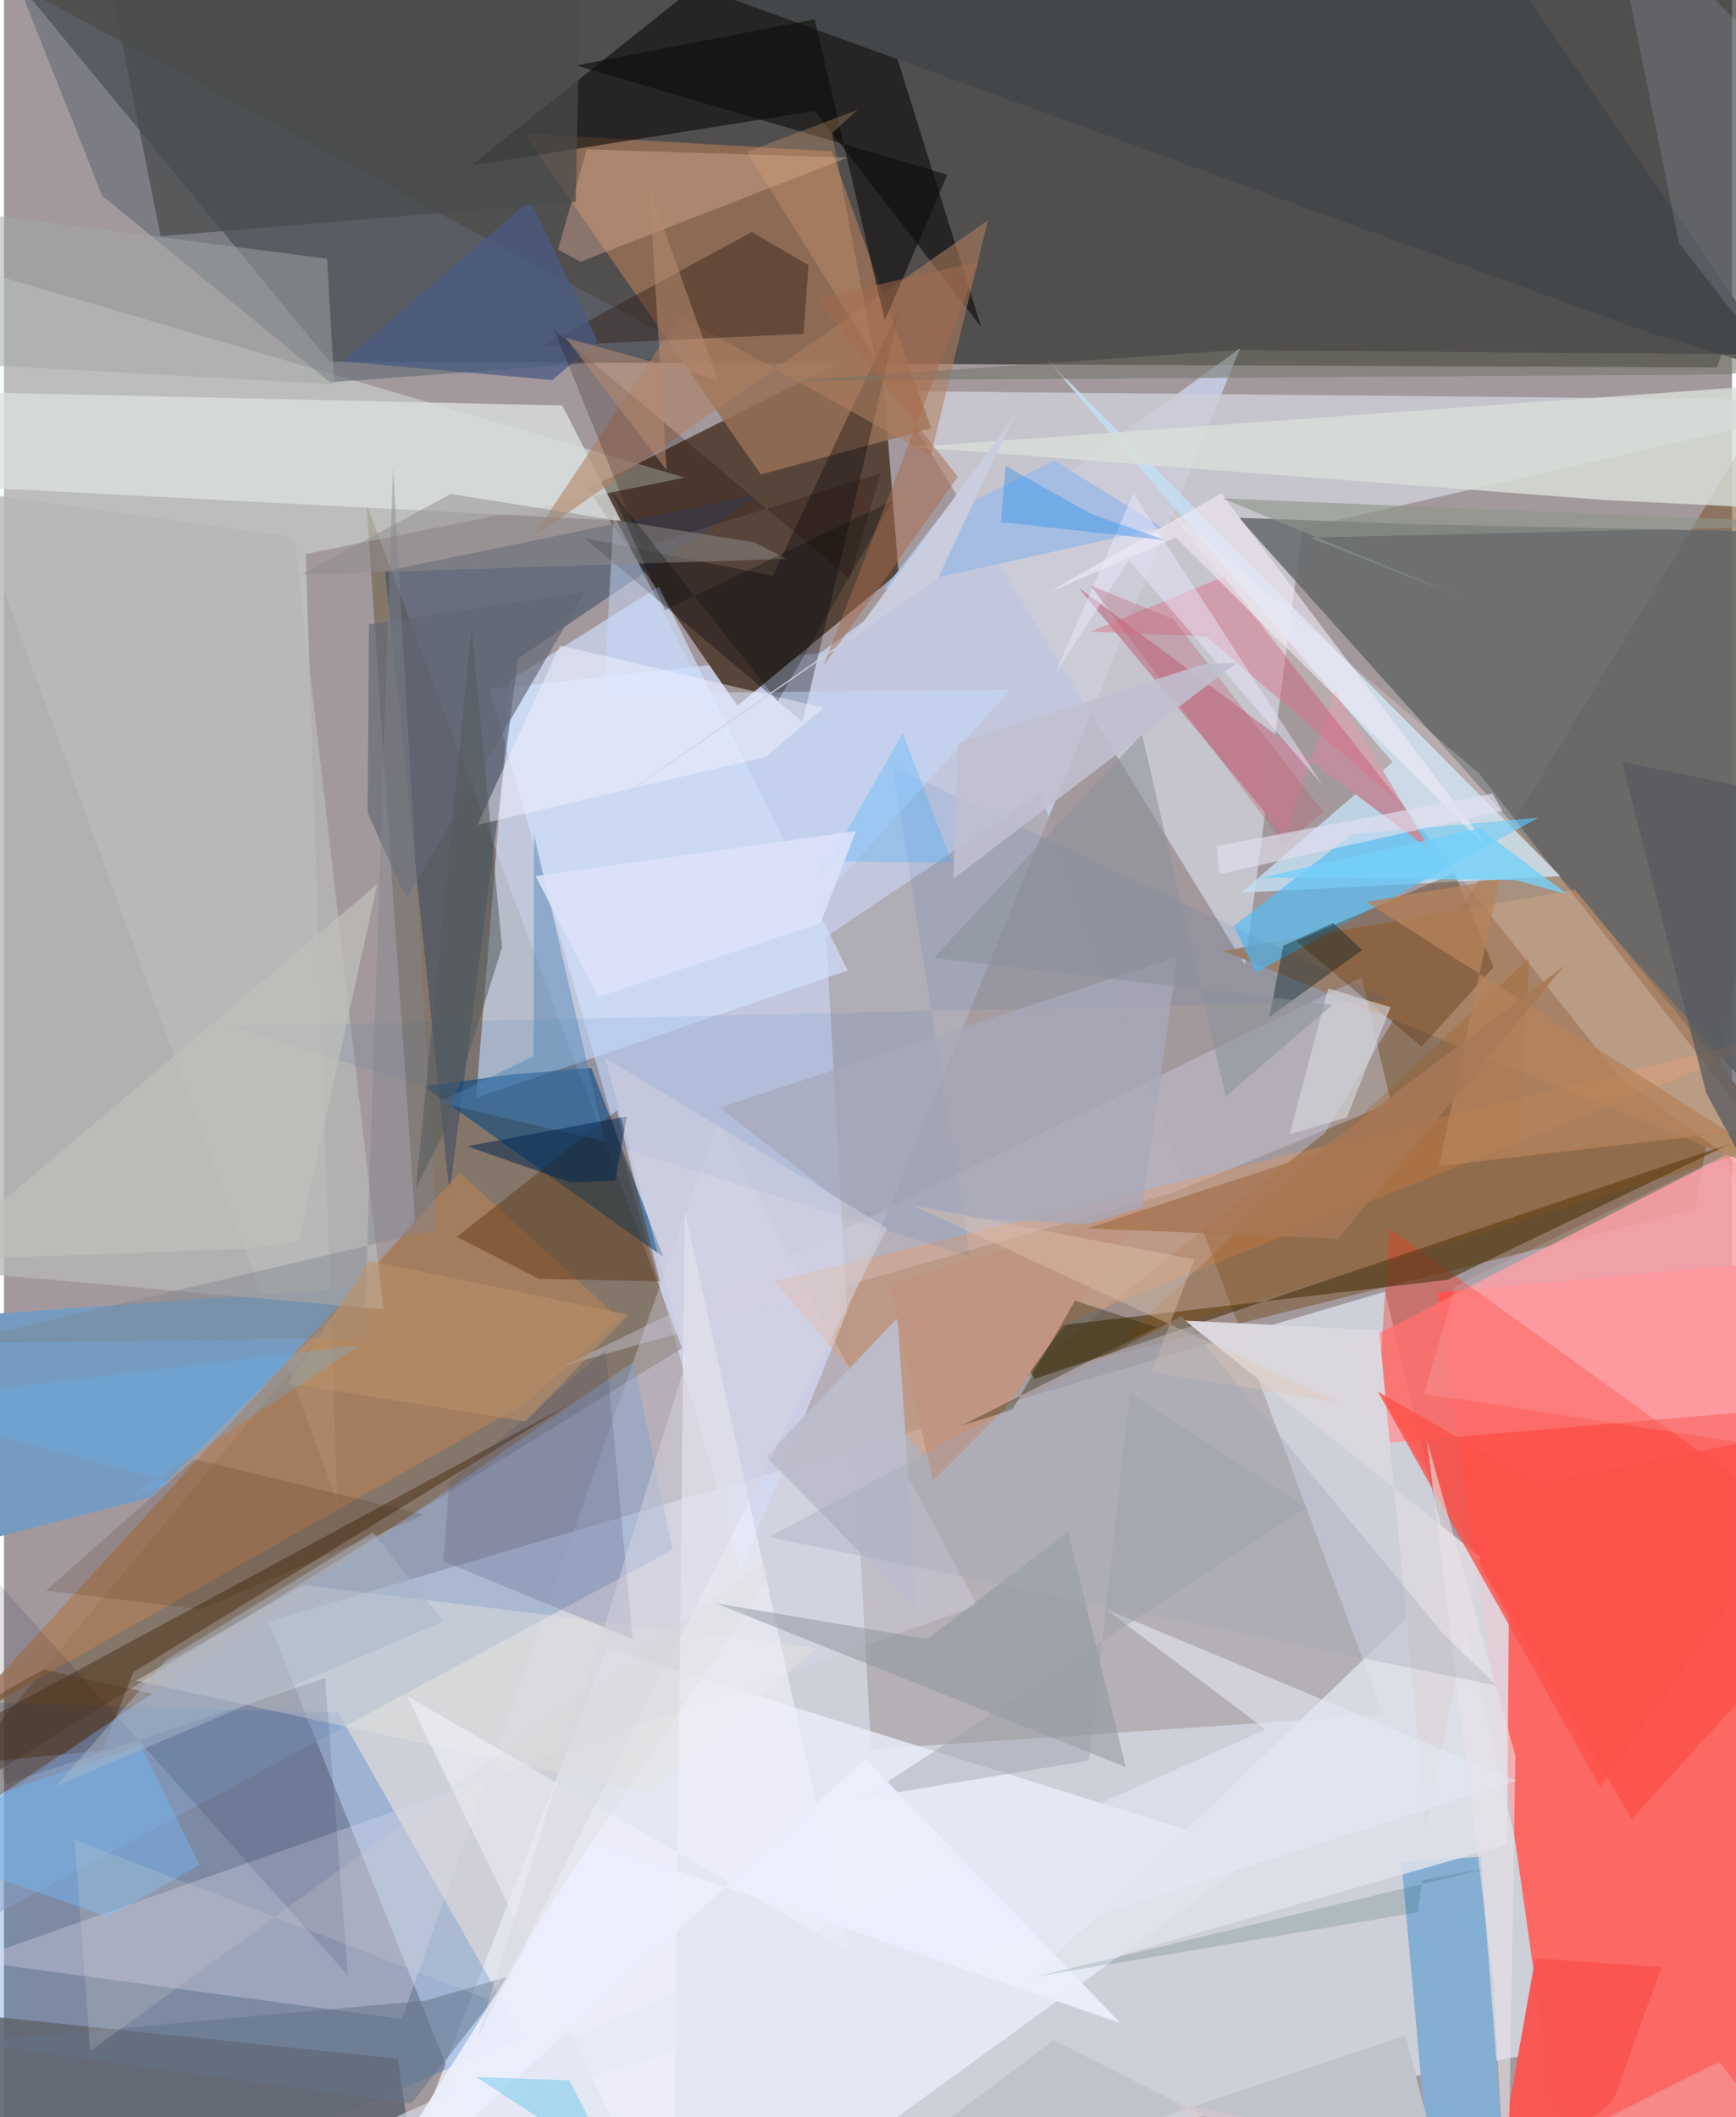 <svg xmlns="http://www.w3.org/2000/svg" width="228" height="278" viewBox="0 0 836 1024"><path fill="#a3999d" d="M0 0h836v1024H0z"/><path fill="#1f211e" fill-opacity=".62" d="M157.538 174.86l671.148 2.852L898-10.622-37.261-62z"/><path fill="#dfe6f4" fill-opacity=".694" d="M668.158 624.699l86.809 365.761L248.804 1086l-120.83-301.75z"/><path fill="#fd6864" fill-opacity=".992" d="M898 606.415l-204.542 18.701 55.571 391.827L832.432 1086z"/><path fill="#d1defc" fill-opacity=".671" d="M597.998 168.442L356.56 760.05l-121.64-426.7 159.944-17.524z"/><path fill="#58453a" fill-opacity=".996" d="M432.786 276.963l-8.919-111.542-141.446 71.011 72.386 104.869z"/><path fill="#7f5b37" fill-opacity=".592" d="M489.585 667.149l149.2-118.95L898 121.568 818.042 585.1z"/><path fill="#6e5a43" fill-opacity=".565" d="M175.366 243.766L198.928 590.5l-239.58 289.247 368.636-227.679z"/><path fill="#e9fcef" fill-opacity=".376" d="M161.232 726.376L145.94 267.959l183.478-36.962L-62 116.12z"/><path fill="#cecdd6" fill-opacity=".82" d="M430.055 189.127L898 193.681l-269.86 61.745-27.684 211.385z"/><path fill="#636768" fill-opacity=".827" d="M856.633 257.185l3.557 286.653-262.76-293.41 86.251 3.155z"/><path fill="#a79ea2" fill-opacity=".627" d="M419.516 846.102l-21.723-393.11 103.372-69.398L667.378 829.33z"/><path fill="#e9effb" fill-opacity=".796" d="M346.494 1086l-144.503-57.84 89.738-230.754 316.39 98.895z"/><path fill="#c3dff4" fill-opacity=".82" d="M598.455 431.777l154.532-7.966-248.152-249.68 166.95 194.49z"/><path fill="#977056" fill-opacity=".843" d="M400.426 73.24l48.246 133.899-82.508 22.346-114.56-164.97z"/><path fill="#d2e3ff" fill-opacity=".639" d="M408.179 469.427l-179.805 61.64 16.58-202.114 71.887-45.236z"/><path fill="#0058ba" fill-opacity=".231" d="M161.716 828.33l89.116 156.788L16.592 1086-62 821.933z"/><path fill="#384a63" fill-opacity=".537" d="M248.688 318.547l-33.142 258.74-31.263-301.044 181.338-37.324z"/><path fill="#030303" fill-opacity=".549" d="M226.013 80.073L392.36 53.646l80.413 104.595L404.015-62z"/><path fill="#fe969a" fill-opacity=".827" d="M667.023 698.04L898 678.2V525.483L654.208 650.476z"/><path fill="#759bc1" d="M71.365 724.048l-112.897 29.346L-62 639.53l235.11-16.802z"/><path fill="#05457e" fill-opacity=".58" d="M246.107 519.635l38.035-3.13 34.76 91.425-115.863-82.554z"/><path fill="#a78266" d="M589.736 459.907l170.272-29.583L898 597.597l-22.26-21.964z"/><path fill="#fe382a" fill-opacity=".388" d="M670.171 594.128L898 758.031 787.45 879.79 665.103 672.588z"/><path fill="#4c3512" fill-opacity=".6" d="M698.36 618.994L485.826 643.98l12.729 22.989 336.934-113.89z"/><path fill="#dadbed" fill-opacity=".345" d="M345.135 543.02l-152.6 433.535L-16.218 948.3 470.87 776.605z"/><path fill="#83aed2" fill-opacity=".98" d="M727.015 1061.185l-35.406 10.714-15.58-171.433 38.359-2.409z"/><path fill="#dbe1de" fill-opacity=".773" d="M298.487 251.864L-62 233.208l1.126-44.511 330.988 7.418z"/><path fill="#dee1eb" fill-opacity=".851" d="M727.143 892.138l.865-110.4-17.145-30.212-215.197 206.876z"/><path fill="#ab7f5c" fill-opacity=".8" d="M220.427 567.22L-24.98 835.496l277.412-156.784 45.214-41.113z"/><path fill="#616670" fill-opacity=".875" d="M203.753 1086l-13.206-90.244L-62 969.5 39.124 1086z"/><path fill="#b6b7b5" fill-opacity=".788" d="M140.526 259.934l43.084 373.324L-62 611.46l13.702-378.035z"/><path fill="#56bef4" fill-opacity=".698" d="M742.343 395.475L652.2 403.46l-57.106 44.284 10.49 22.69z"/><path fill="#d9e0d9" fill-opacity=".8" d="M898 183.132v64.815l-124.008-6.136-333.732-25.614z"/><path fill="#cdd0e3" fill-opacity=".392" d="M270.823 660.637l295.093-83.955 105.046-43.246-14.119-60.702z"/><path fill="#5e6773" fill-opacity=".584" d="M157.685 184.89l180.084-13.22L7.276-6.657 47.522 94.687z"/><path fill="#f95651" fill-opacity=".976" d="M778.355 1016.32l-58.18 47.487 20.612-116.66 61.055 4.259z"/><path fill="#422406" fill-opacity=".443" d="M47.738 846.595l-102.407 10.252L273.8 679.034 62.611 808.73z"/><path fill="#fb944c" fill-opacity=".275" d="M515.147 639.362L869.425 497.59 372.771 619.707l79.737 93.331z"/><path fill="#86a2ca" fill-opacity=".482" d="M-15.074 931.863l-1.714-52.096L304.64 658.624l18.818 90.945z"/><path fill="#000206" fill-opacity=".333" d="M371.843 278.459l-90.951-18.117 105.41 88.827 47.694-201.797z"/><path fill="#c08d9e" fill-opacity=".976" d="M619.381 404.105L519.73 284.087l170.612 127.371-46.542-77.197z"/><path fill="#af7f5f" fill-opacity=".561" d="M327.091 152.88l121.288 67.461 27.641-113.789-220.437 153.503z"/><path fill="#572a04" fill-opacity=".341" d="M625.204 455.23l76.555-33.016 18.866 45.561-34.751 38.472z"/><path fill="#2e1b13" fill-opacity=".42" d="M386.851 161.448l2.35-33.213-27.429-16.006-101.37 55.157z"/><path fill="#532800" fill-opacity=".38" d="M317.348 619.768l-58.649-1.25-39.57-20.283 77.432-61.18z"/><path fill="#dcb099" fill-opacity=".4" d="M267.988 120.684l10.938 5.914 129.166-50.376-126.16-3.987z"/><path fill="#fff9ef" fill-opacity=".216" d="M562.21 245.339l219.207 275.55 108.99 80.164L713.658 374.09z"/><path fill="#a4bce1" fill-opacity=".992" d="M451.988 250.865l56.167-28.17 52.014 32.432-134.517 29.94z"/><path fill="#e6e4de" fill-opacity=".408" d="M63.796 812.894l247.993 54.228 81.545-70.069-248.479-30.408z"/><path fill="#f0f1fa" fill-opacity=".624" d="M329.387 585.8l79.434 358.155-213.844-123.641L323.729 1086z"/><path fill="#bfc4cb" d="M704.64 1086l-26.703-101.458L375.283 1086l132.56-99.228z"/><path fill="#44474a" d="M708.226-43.311L183.266-62l609.08 221.755 69.891 21.391z"/><path fill="#0057b6" fill-opacity=".086" d="M671.288 483.998l-561.736 12.4 357.723 111.264L430.037 370.7z"/><path fill="#8d949c" fill-opacity=".506" d="M542.75 854.687l-27.965-113.841-68.062 51.826-102.358-17.2z"/><path fill="#100d0b" fill-opacity=".616" d="M392.183 9.377l-115.33 22.268 179.5 52.843-30.214 70.507z"/><path fill="#dbd7dd" fill-opacity=".988" d="M687.88 883.345l-22.566-239.94-93.987-4.706L714.36 753.121z"/><path fill="#4a496d" fill-opacity=".212" d="M215.588 716.664l75.518-63.76 13.05 139.855-91.614-37.641z"/><path fill="#626776" fill-opacity=".655" d="M280.968 286.36L194.72 434.752l-18.804-41.655.653-91.14z"/><path fill="#9f5104" fill-opacity=".224" d="M539.237 649.473l198.677-186.075-5.078 93.778L898 540.723z"/><path fill="#c7ddff" fill-opacity=".463" d="M391.988 438.999l-97.01-190.006-4.717 86.459 196.658-1.846z"/><path fill="#73b9f8" fill-opacity=".439" d="M66.017 844.224l28.518 57.77-44.203 25.141L-62 887.79z"/><path fill="#001c23" fill-opacity=".396" d="M618.896 457.396l-6.718 34.483 44.844-32.375-13.979-13.095z"/><path fill="#c8ddf1" fill-opacity=".145" d="M861.416 33.548l26.66 183.961-77.726-99.904-34.096-169.253z"/><path fill="#a1a7a4" fill-opacity=".498" d="M159.79 185.835L-62 173.703l25.973-73.571 192.345 25.02z"/><path fill="#4a5b82" fill-opacity=".737" d="M265.394 183.8l-101.436-8.906 90.556-78.158 32.676 68.141z"/><path fill="#4d84b8" fill-opacity=".443" d="M290.834 552.06l-34.417-148.65-.243 107.395-46.244 22.48z"/><path fill="#494c4c" fill-opacity=".725" d="M279.921-62l-3.31 159.588-200.778 16.689L40.601-62z"/><path fill="#f3f4ff" fill-opacity=".451" d="M368.678 366.052l-139.634 32.906 39.983-86.784 127.496 30.173z"/><path fill="#da7087" fill-opacity=".463" d="M675.732 388.688l-94.208-80.907-56.016-2.26 64.78-26.677z"/><path fill="#190000" fill-opacity=".216" d="M424.164 228.884l-115.272 35.805-42.754-105.152L409.09 279.814z"/><path fill="#f4ecf9" fill-opacity=".58" d="M588.939 238.577l130.806 173.51-152.82-152.045-61.274 26.286z"/><path fill="#fc524a" fill-opacity=".8" d="M898 686.601l-156.318 30.6-77.086-44.178L772.23 864.385z"/><path fill="#fbe3fa" fill-opacity=".141" d="M833.01 558.503l-131.05 63.711-14.874 51.932 194.51 29.937z"/><path fill="#01002e" fill-opacity=".114" d="M155.367 811.68L1.048 862.798-62 699.129 166.341 955.35z"/><path fill="#617288" fill-opacity=".518" d="M203.934 967.623L-18.29 987.804l215.38 29.67 48.662-62.015z"/><path fill="#bdbccb" fill-opacity=".957" d="M441.256 778.535l-72.561-74.107 63.543-66.967 4.38 63.268z"/><path fill="#8f8c8a" fill-opacity=".502" d="M362.97 262.283l15.59 7.992-234.62 7.614 72.232-38.967z"/><path fill="#56595f" fill-opacity=".729" d="M898 666.884l-74.486-138.289-40.749-160.182L898 392.168z"/><path fill="#a7a9ba" fill-opacity=".741" d="M346.195 535.757l221.493-72.987-18.447 130.895-138.637-8.159z"/><path fill="#e3e9f7" fill-opacity=".58" d="M610.363 836.51l-77.483-58.354 198.706 83.08-629.729 201.77z"/><path fill="#979da6" fill-opacity=".404" d="M544.575 673.67l85.582 55.41-214.541 140.5 109.323-18.06z"/><path fill="#00244d" fill-opacity=".51" d="M224.078 554.395l50.015 17.535 21.67-.913 5.591-31.064z"/><path fill="#b6835a" fill-opacity=".765" d="M723.442 425.367l-29.238 138.525 140.54-16.144-175.78-111.544z"/><path fill="#39aeff" fill-opacity=".298" d="M458.626 417.273l-23.784-62.683-38.77 67.844-1.514-5.922z"/><path fill="#b88b71" fill-opacity=".541" d="M345.323 183.735l-73.467-20.303 48.735 64.035-8.4-136.756z"/><path fill="#e5aa79" fill-opacity=".278" d="M421.263 172.838L400.57 64.456l12.536-11.431-53.668 20.426z"/><path fill="#391904" fill-opacity=".141" d="M94.795 778.328l-74.526-8.996 71.914-63.585 110.969 26.846z"/><path fill="#ebeefb" fill-opacity=".953" d="M540.189 978.505l-123.483-127.83-251.67 230.637 119.279-190.805z"/><path fill="#dcdbe1" fill-opacity=".584" d="M621.894 548.702l18.79-70.649 30.086 9.087-21.075 53.223z"/><path fill="#81848c" fill-opacity=".416" d="M209.196 594.654l-234.927 55.11 200.046-2.724 13.921-421.327z"/><path fill="#ece9fe" fill-opacity=".467" d="M546.402 238.67l91.422 141.065-93.692-108.67-35.576 54.72z"/><path fill="#000804" fill-opacity=".278" d="M293.827 237.39l26.013 57.7 110.305-53.045-55.798 97.15z"/><path fill="#c09581" fill-opacity=".988" d="M449.368 716.119l-21.2-95.1 124.58-37.658-68.517 97.985z"/><path fill="#747668" fill-opacity=".557" d="M382.46 184.067l213.355-14.698L898 171.842l-64.472 9.273z"/><path fill="#a76b4d" fill-opacity=".498" d="M393.062 144.628l78.637-18.226-75.071 195.277 64.845-91.09z"/><path fill="#a87855" fill-opacity=".867" d="M645.334 599.128L754.84 467.116l-120.465 90.891-110.346 36.14z"/><path fill="#c0c0bc" fill-opacity=".694" d="M142.523 600.73l38.07-173.08-215.125 181.952 150.81-5.56z"/><path fill="#74d1f8" fill-opacity=".8" d="M608.075 424.521l105.837-23.95 42.316 31.954-25.062-6.877z"/><path fill="#013c2e" fill-opacity=".145" d="M683.914 924.893l2.25-15.478 35.67-6.734-222.352 53.285z"/><path fill="#16b1e2" fill-opacity=".286" d="M352.626 1086h-38.162l-40.907-79.778-45.007-1.646z"/><path fill="#553919" fill-opacity=".4" d="M-6.775 871.389L-62 853.084l81.08-45.615 52.774 11.74z"/><path fill="#aab6c8" fill-opacity=".498" d="M25.167 863.895l53.428-61.16 99.963-61.572L212.5 784.23z"/><path fill="#d7d5e3" fill-opacity=".459" d="M330.115 657.958L228.85 986.135l198.466-392.083-136.462-82.427z"/><path fill="#e9e2e8" fill-opacity=".592" d="M688.451 696.7l42.75 152.527-3.82 230.703-6.929-121.599z"/><path fill="#bc9169" fill-opacity=".565" d="M252.368 687.503l49.747-51.626L176.81 609.78l-39.242 59.228z"/><path fill="#282200" fill-opacity=".357" d="M518.162 629.083l-30.33 52.84-24.508 7.53 94.187-47.502z"/><path fill="#b75d71" fill-opacity=".333" d="M565.664 299.511l-40.15-16.435 94.023 125.689 18.676-16.213z"/><path fill="#e2e0f1" fill-opacity=".647" d="M586.679 409.243l1.47 13.512 136.846-30.52-4.901-8.42z"/><path fill="#e3c6ae" fill-opacity=".384" d="M439.542 583.001l207.064 95.614-91.444-15.049 20.76-54.368z"/><path fill="#0f86f2" fill-opacity=".329" d="M482.32 252.531l79.705 8.84-36.585-13.043-40.82-22.939z"/><path fill="#c0bfd1" fill-opacity=".867" d="M459.36 424.984l137.005-104.38-15.957.593-118.75 38.249z"/><path fill="#545b5d" fill-opacity=".553" d="M226.226 303.023l14.733 155.161-28.15 89.874-13.434 26.123z"/><path fill="#d6d6d3" fill-opacity=".212" d="M234.08 966.93L34.184 889.79l7.527 102.253 340.737-247.557z"/><path fill="#a3a9b6" fill-opacity=".341" d="M695.936 789.888l26.197 25.409-352.02-71.865 199.576-106.911z"/><path fill="#89919b" fill-opacity=".525" d="M642.776 485.914l-193.013-22.547L550.532 355.1l40.544 175.232z"/><path fill="#efc8cf" fill-opacity=".341" d="M898 1086l-332.623-69.266L652.42 1086l177.408-88.797z"/><path fill="#5fbbff" fill-opacity=".231" d="M81.516 717.025L-62 678.718l234.086-27.991-110.133 72.427z"/><path fill="#dae1f9" fill-opacity=".914" d="M395.102 446.4l-107.697 35.78-30.235-58.445 155.016-21.774z"/><path fill="#cacddd" fill-opacity=".984" d="M451.69 279.96l37.198-79.007-77.732 106.077-145.764 101.473z"/><path fill="#8d9689" fill-opacity=".624" d="M898 253.814l-266.252 6.225 71.895 28.176-114.171-47.156z"/></svg>